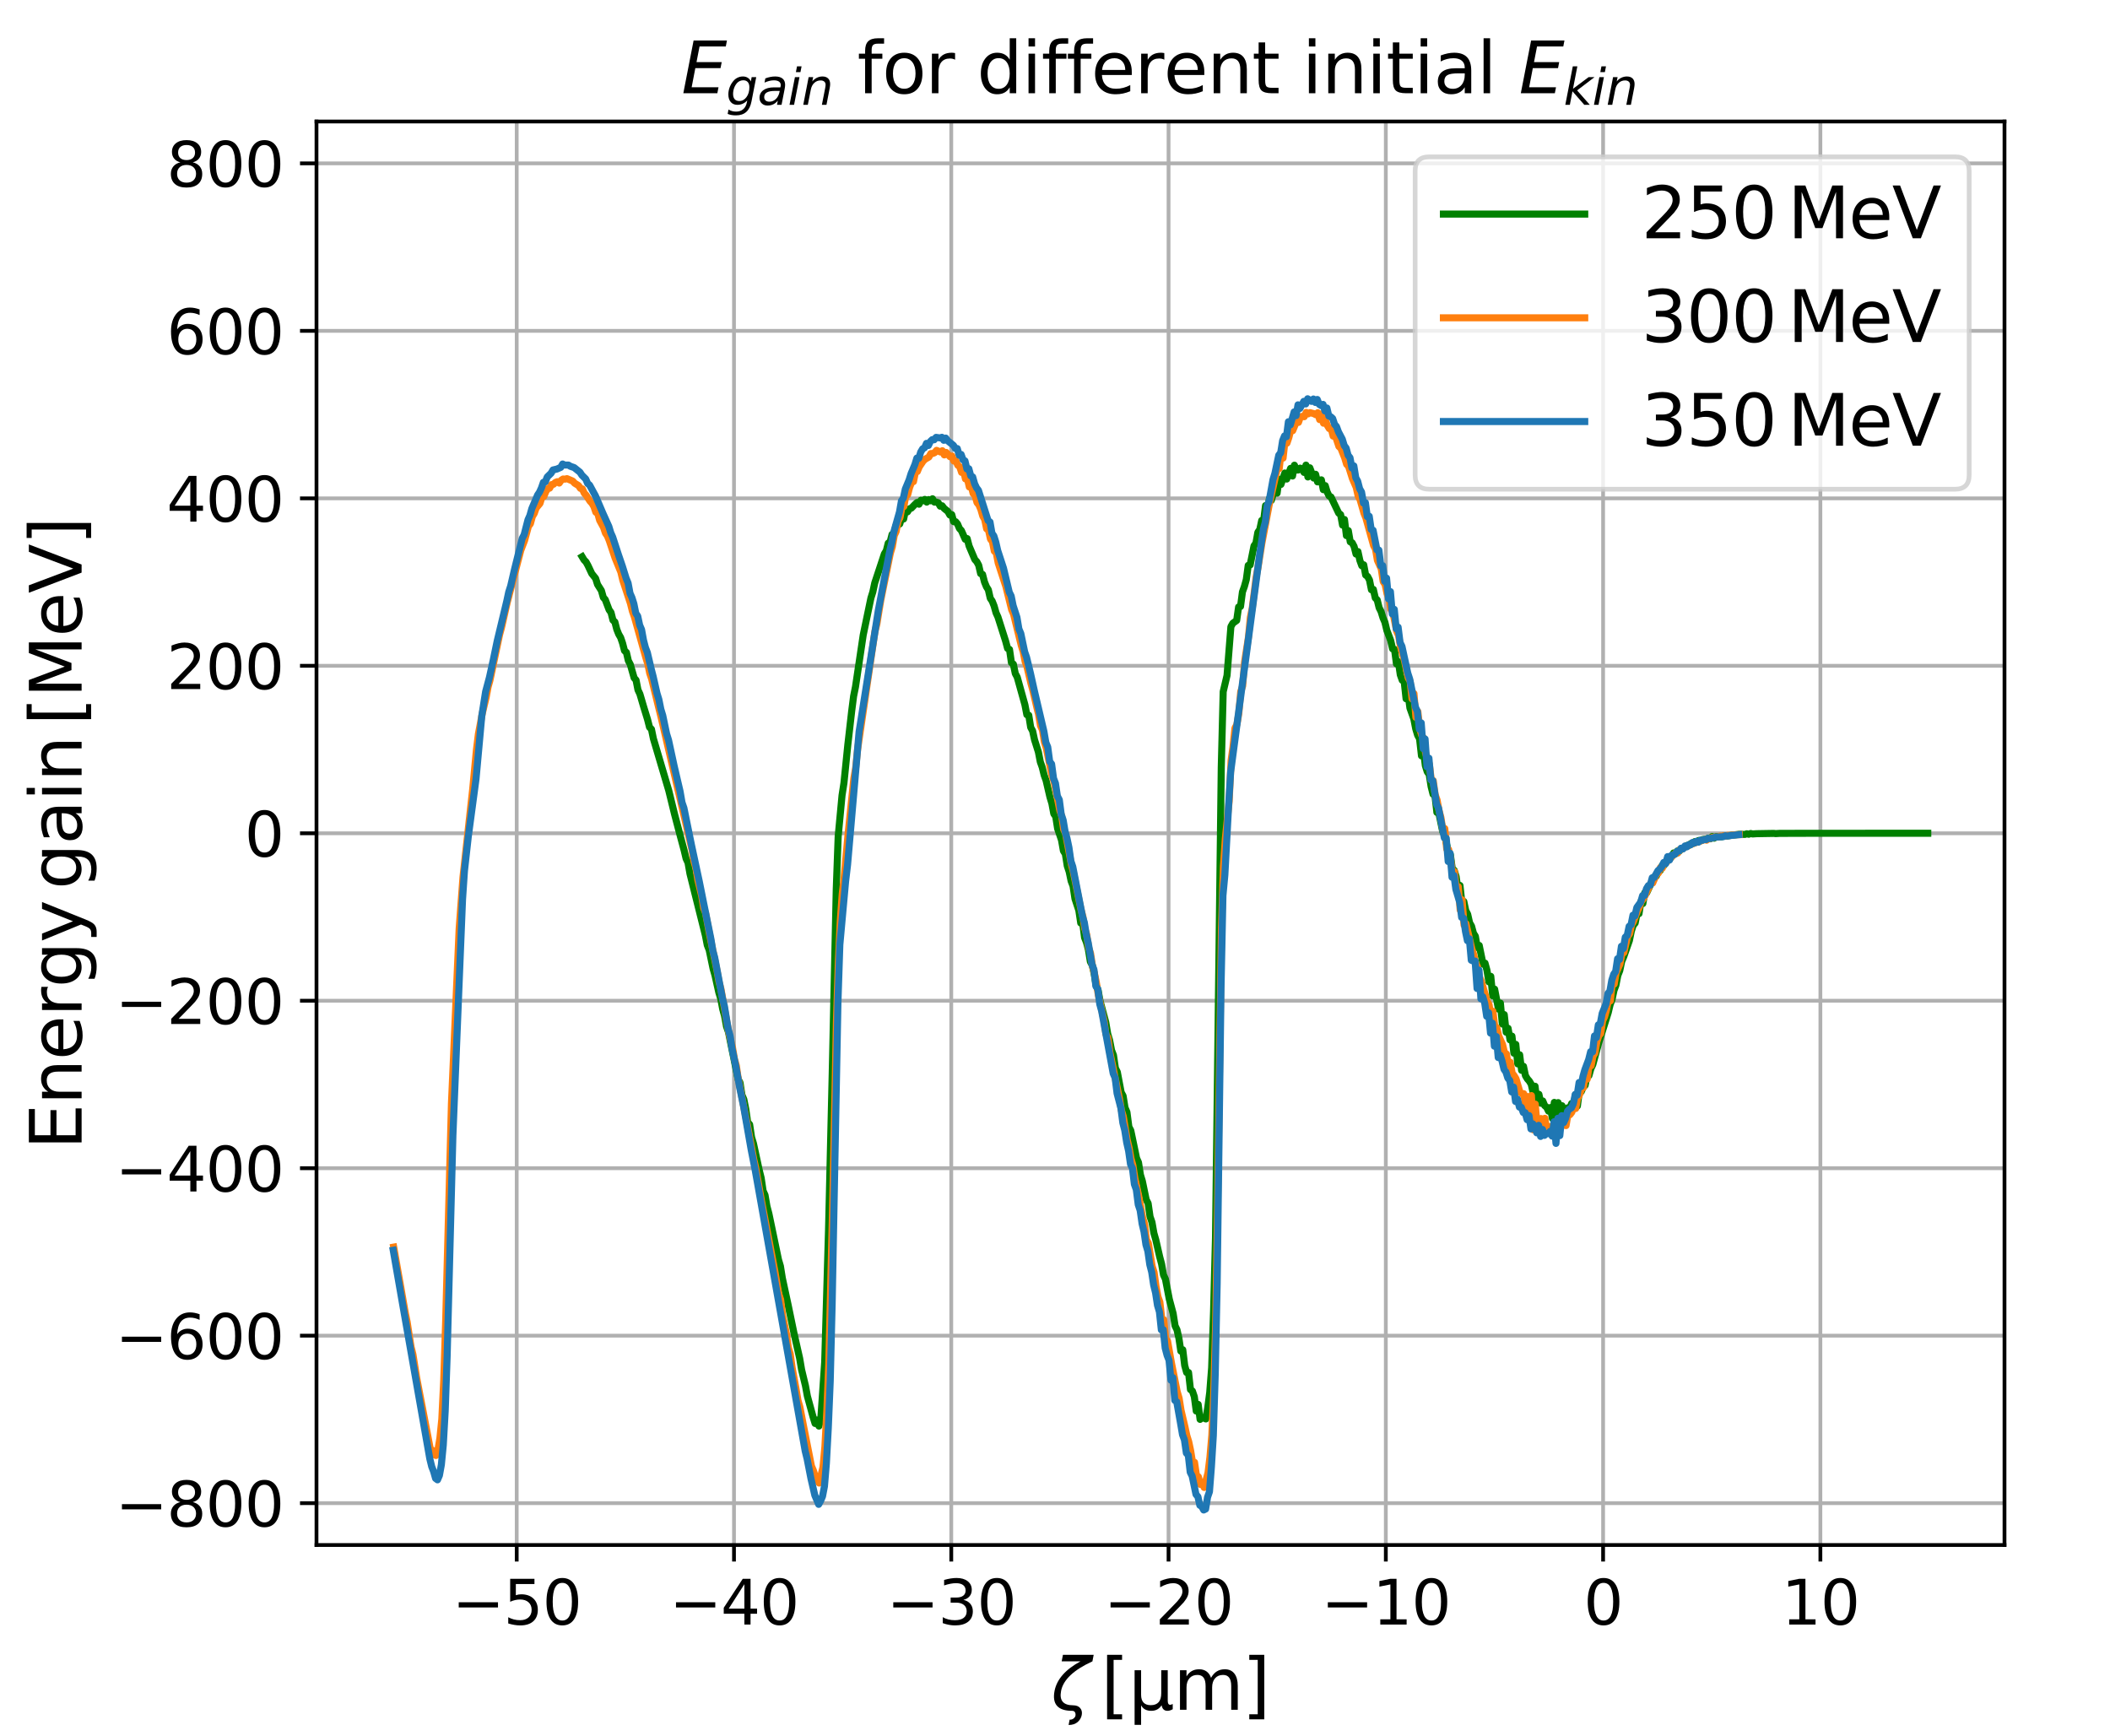 <?xml version="1.0" encoding="utf-8" standalone="no"?>
<!DOCTYPE svg PUBLIC "-//W3C//DTD SVG 1.1//EN"
  "http://www.w3.org/Graphics/SVG/1.1/DTD/svg11.dtd">
<svg xmlns:xlink="http://www.w3.org/1999/xlink" width="447.874pt" height="368.504pt" viewBox="0 0 447.874 368.504" xmlns="http://www.w3.org/2000/svg" version="1.1">
 <defs>
  <style type="text/css">*{stroke-linejoin: round; stroke-linecap: butt}</style>
 </defs>
 <g id="figure_1">
  <g id="patch_1">
   <path d="M 0 368.504 
L 447.874 368.504 
L 447.874 0 
L 0 0 
z
" style="fill: #ffffff"/>
  </g>
  <g id="axes_1">
   <g id="patch_2">
    <path d="M 67.181 327.969 
L 425.48 327.969 
L 425.48 25.795 
L 67.181 25.795 
z
" style="fill: #ffffff"/>
   </g>
   <g id="matplotlib.axis_1">
    <g id="xtick_1">
     <g id="line2d_1">
      <path d="M 109.679 327.969 
L 109.679 25.795 
" clip-path="url(#pbf9c065f23)" style="fill: none; stroke: #b0b0b0; stroke-width: 0.8; stroke-linecap: square"/>
     </g>
     <g id="line2d_2">
      <defs>
       <path id="m7ba945442e" d="M 0 0 
L 0 3.5 
" style="stroke: #000000; stroke-width: 0.8"/>
      </defs>
      <g>
       <use xlink:href="#m7ba945442e" x="109.679" y="327.969" style="stroke: #000000; stroke-width: 0.8"/>
      </g>
     </g>
     <g id="text_1">
      <!-- −50 -->
      <g transform="translate(95.961 344.846)scale(0.13 -0.13)">
       <defs>
        <path id="DejaVuSans-2212" d="M 678 2272 
L 4684 2272 
L 4684 1741 
L 678 1741 
L 678 2272 
z
" transform="scale(0.016)"/>
        <path id="DejaVuSans-35" d="M 691 4666 
L 3169 4666 
L 3169 4134 
L 1269 4134 
L 1269 2991 
Q 1406 3038 1543 3061 
Q 1681 3084 1819 3084 
Q 2600 3084 3056 2656 
Q 3513 2228 3513 1497 
Q 3513 744 3044 326 
Q 2575 -91 1722 -91 
Q 1428 -91 1123 -41 
Q 819 9 494 109 
L 494 744 
Q 775 591 1075 516 
Q 1375 441 1709 441 
Q 2250 441 2565 725 
Q 2881 1009 2881 1497 
Q 2881 1984 2565 2268 
Q 2250 2553 1709 2553 
Q 1456 2553 1204 2497 
Q 953 2441 691 2322 
L 691 4666 
z
" transform="scale(0.016)"/>
        <path id="DejaVuSans-30" d="M 2034 4250 
Q 1547 4250 1301 3770 
Q 1056 3291 1056 2328 
Q 1056 1369 1301 889 
Q 1547 409 2034 409 
Q 2525 409 2770 889 
Q 3016 1369 3016 2328 
Q 3016 3291 2770 3770 
Q 2525 4250 2034 4250 
z
M 2034 4750 
Q 2819 4750 3233 4129 
Q 3647 3509 3647 2328 
Q 3647 1150 3233 529 
Q 2819 -91 2034 -91 
Q 1250 -91 836 529 
Q 422 1150 422 2328 
Q 422 3509 836 4129 
Q 1250 4750 2034 4750 
z
" transform="scale(0.016)"/>
       </defs>
       <use xlink:href="#DejaVuSans-2212"/>
       <use xlink:href="#DejaVuSans-35" x="83.789"/>
       <use xlink:href="#DejaVuSans-30" x="147.412"/>
      </g>
     </g>
    </g>
    <g id="xtick_2">
     <g id="line2d_3">
      <path d="M 155.799 327.969 
L 155.799 25.795 
" clip-path="url(#pbf9c065f23)" style="fill: none; stroke: #b0b0b0; stroke-width: 0.8; stroke-linecap: square"/>
     </g>
     <g id="line2d_4">
      <g>
       <use xlink:href="#m7ba945442e" x="155.799" y="327.969" style="stroke: #000000; stroke-width: 0.8"/>
      </g>
     </g>
     <g id="text_2">
      <!-- −40 -->
      <g transform="translate(142.081 344.846)scale(0.13 -0.13)">
       <defs>
        <path id="DejaVuSans-34" d="M 2419 4116 
L 825 1625 
L 2419 1625 
L 2419 4116 
z
M 2253 4666 
L 3047 4666 
L 3047 1625 
L 3713 1625 
L 3713 1100 
L 3047 1100 
L 3047 0 
L 2419 0 
L 2419 1100 
L 313 1100 
L 313 1709 
L 2253 4666 
z
" transform="scale(0.016)"/>
       </defs>
       <use xlink:href="#DejaVuSans-2212"/>
       <use xlink:href="#DejaVuSans-34" x="83.789"/>
       <use xlink:href="#DejaVuSans-30" x="147.412"/>
      </g>
     </g>
    </g>
    <g id="xtick_3">
     <g id="line2d_5">
      <path d="M 201.919 327.969 
L 201.919 25.795 
" clip-path="url(#pbf9c065f23)" style="fill: none; stroke: #b0b0b0; stroke-width: 0.8; stroke-linecap: square"/>
     </g>
     <g id="line2d_6">
      <g>
       <use xlink:href="#m7ba945442e" x="201.919" y="327.969" style="stroke: #000000; stroke-width: 0.8"/>
      </g>
     </g>
     <g id="text_3">
      <!-- −30 -->
      <g transform="translate(188.201 344.846)scale(0.13 -0.13)">
       <defs>
        <path id="DejaVuSans-33" d="M 2597 2516 
Q 3050 2419 3304 2112 
Q 3559 1806 3559 1356 
Q 3559 666 3084 287 
Q 2609 -91 1734 -91 
Q 1441 -91 1130 -33 
Q 819 25 488 141 
L 488 750 
Q 750 597 1062 519 
Q 1375 441 1716 441 
Q 2309 441 2620 675 
Q 2931 909 2931 1356 
Q 2931 1769 2642 2001 
Q 2353 2234 1838 2234 
L 1294 2234 
L 1294 2753 
L 1863 2753 
Q 2328 2753 2575 2939 
Q 2822 3125 2822 3475 
Q 2822 3834 2567 4026 
Q 2313 4219 1838 4219 
Q 1578 4219 1281 4162 
Q 984 4106 628 3988 
L 628 4550 
Q 988 4650 1302 4700 
Q 1616 4750 1894 4750 
Q 2613 4750 3031 4423 
Q 3450 4097 3450 3541 
Q 3450 3153 3228 2886 
Q 3006 2619 2597 2516 
z
" transform="scale(0.016)"/>
       </defs>
       <use xlink:href="#DejaVuSans-2212"/>
       <use xlink:href="#DejaVuSans-33" x="83.789"/>
       <use xlink:href="#DejaVuSans-30" x="147.412"/>
      </g>
     </g>
    </g>
    <g id="xtick_4">
     <g id="line2d_7">
      <path d="M 248.039 327.969 
L 248.039 25.795 
" clip-path="url(#pbf9c065f23)" style="fill: none; stroke: #b0b0b0; stroke-width: 0.8; stroke-linecap: square"/>
     </g>
     <g id="line2d_8">
      <g>
       <use xlink:href="#m7ba945442e" x="248.039" y="327.969" style="stroke: #000000; stroke-width: 0.8"/>
      </g>
     </g>
     <g id="text_4">
      <!-- −20 -->
      <g transform="translate(234.321 344.846)scale(0.13 -0.13)">
       <defs>
        <path id="DejaVuSans-32" d="M 1228 531 
L 3431 531 
L 3431 0 
L 469 0 
L 469 531 
Q 828 903 1448 1529 
Q 2069 2156 2228 2338 
Q 2531 2678 2651 2914 
Q 2772 3150 2772 3378 
Q 2772 3750 2511 3984 
Q 2250 4219 1831 4219 
Q 1534 4219 1204 4116 
Q 875 4013 500 3803 
L 500 4441 
Q 881 4594 1212 4672 
Q 1544 4750 1819 4750 
Q 2544 4750 2975 4387 
Q 3406 4025 3406 3419 
Q 3406 3131 3298 2873 
Q 3191 2616 2906 2266 
Q 2828 2175 2409 1742 
Q 1991 1309 1228 531 
z
" transform="scale(0.016)"/>
       </defs>
       <use xlink:href="#DejaVuSans-2212"/>
       <use xlink:href="#DejaVuSans-32" x="83.789"/>
       <use xlink:href="#DejaVuSans-30" x="147.412"/>
      </g>
     </g>
    </g>
    <g id="xtick_5">
     <g id="line2d_9">
      <path d="M 294.159 327.969 
L 294.159 25.795 
" clip-path="url(#pbf9c065f23)" style="fill: none; stroke: #b0b0b0; stroke-width: 0.8; stroke-linecap: square"/>
     </g>
     <g id="line2d_10">
      <g>
       <use xlink:href="#m7ba945442e" x="294.159" y="327.969" style="stroke: #000000; stroke-width: 0.8"/>
      </g>
     </g>
     <g id="text_5">
      <!-- −10 -->
      <g transform="translate(280.441 344.846)scale(0.13 -0.13)">
       <defs>
        <path id="DejaVuSans-31" d="M 794 531 
L 1825 531 
L 1825 4091 
L 703 3866 
L 703 4441 
L 1819 4666 
L 2450 4666 
L 2450 531 
L 3481 531 
L 3481 0 
L 794 0 
L 794 531 
z
" transform="scale(0.016)"/>
       </defs>
       <use xlink:href="#DejaVuSans-2212"/>
       <use xlink:href="#DejaVuSans-31" x="83.789"/>
       <use xlink:href="#DejaVuSans-30" x="147.412"/>
      </g>
     </g>
    </g>
    <g id="xtick_6">
     <g id="line2d_11">
      <path d="M 340.279 327.969 
L 340.279 25.795 
" clip-path="url(#pbf9c065f23)" style="fill: none; stroke: #b0b0b0; stroke-width: 0.8; stroke-linecap: square"/>
     </g>
     <g id="line2d_12">
      <g>
       <use xlink:href="#m7ba945442e" x="340.279" y="327.969" style="stroke: #000000; stroke-width: 0.8"/>
      </g>
     </g>
     <g id="text_6">
      <!-- 0 -->
      <g transform="translate(336.143 344.846)scale(0.13 -0.13)">
       <use xlink:href="#DejaVuSans-30"/>
      </g>
     </g>
    </g>
    <g id="xtick_7">
     <g id="line2d_13">
      <path d="M 386.399 327.969 
L 386.399 25.795 
" clip-path="url(#pbf9c065f23)" style="fill: none; stroke: #b0b0b0; stroke-width: 0.8; stroke-linecap: square"/>
     </g>
     <g id="line2d_14">
      <g>
       <use xlink:href="#m7ba945442e" x="386.399" y="327.969" style="stroke: #000000; stroke-width: 0.8"/>
      </g>
     </g>
     <g id="text_7">
      <!-- 10 -->
      <g transform="translate(378.128 344.846)scale(0.13 -0.13)">
       <use xlink:href="#DejaVuSans-31"/>
       <use xlink:href="#DejaVuSans-30" x="63.623"/>
      </g>
     </g>
    </g>
    <g id="text_8">
     <!-- $\zeta \, \mathrm{[\mu m]}$ -->
     <g transform="translate(223.081 362.95)scale(0.15 -0.15)">
      <defs>
       <path id="DejaVuSans-Oblique-3b6" d="M 1966 397 
Q 2378 394 2578 159 
Q 2794 -88 2722 -463 
Q 2650 -822 2372 -1072 
Q 2069 -1344 1559 -1344 
Q 1606 -1109 1650 -872 
Q 1863 -888 2022 -750 
Q 2144 -641 2166 -525 
Q 2197 -359 2125 -222 
Q 2050 -91 1872 -91 
Q -22 -91 316 1669 
Q 616 3206 2609 4284 
L 947 4284 
L 1059 4863 
L 3778 4863 
L 3666 4284 
Q 1181 3147 894 1669 
Q 647 397 1966 397 
z
" transform="scale(0.016)"/>
       <path id="DejaVuSans-5b" d="M 550 4863 
L 1875 4863 
L 1875 4416 
L 1125 4416 
L 1125 -397 
L 1875 -397 
L 1875 -844 
L 550 -844 
L 550 4863 
z
" transform="scale(0.016)"/>
       <path id="DejaVuSans-3bc" d="M 544 -1331 
L 544 3500 
L 1119 3500 
L 1119 1325 
Q 1119 872 1334 640 
Q 1550 409 1972 409 
Q 2434 409 2667 671 
Q 2900 934 2900 1459 
L 2900 3500 
L 3475 3500 
L 3475 806 
Q 3475 619 3529 530 
Q 3584 441 3700 441 
Q 3728 441 3778 458 
Q 3828 475 3916 513 
L 3916 50 
Q 3788 -22 3673 -56 
Q 3559 -91 3450 -91 
Q 3234 -91 3106 31 
Q 2978 153 2931 403 
Q 2775 156 2548 32 
Q 2322 -91 2016 -91 
Q 1697 -91 1473 31 
Q 1250 153 1119 397 
L 1119 -1331 
L 544 -1331 
z
" transform="scale(0.016)"/>
       <path id="DejaVuSans-6d" d="M 3328 2828 
Q 3544 3216 3844 3400 
Q 4144 3584 4550 3584 
Q 5097 3584 5394 3201 
Q 5691 2819 5691 2113 
L 5691 0 
L 5113 0 
L 5113 2094 
Q 5113 2597 4934 2840 
Q 4756 3084 4391 3084 
Q 3944 3084 3684 2787 
Q 3425 2491 3425 1978 
L 3425 0 
L 2847 0 
L 2847 2094 
Q 2847 2600 2669 2842 
Q 2491 3084 2119 3084 
Q 1678 3084 1418 2786 
Q 1159 2488 1159 1978 
L 1159 0 
L 581 0 
L 581 3500 
L 1159 3500 
L 1159 2956 
Q 1356 3278 1631 3431 
Q 1906 3584 2284 3584 
Q 2666 3584 2933 3390 
Q 3200 3197 3328 2828 
z
" transform="scale(0.016)"/>
       <path id="DejaVuSans-5d" d="M 1947 4863 
L 1947 -844 
L 622 -844 
L 622 -397 
L 1369 -397 
L 1369 4416 
L 622 4416 
L 622 4863 
L 1947 4863 
z
" transform="scale(0.016)"/>
      </defs>
      <use xlink:href="#DejaVuSans-Oblique-3b6" transform="translate(0 0.016)"/>
      <use xlink:href="#DejaVuSans-5b" transform="translate(70.63 0.016)"/>
      <use xlink:href="#DejaVuSans-3bc" transform="translate(109.644 0.016)"/>
      <use xlink:href="#DejaVuSans-6d" transform="translate(173.267 0.016)"/>
      <use xlink:href="#DejaVuSans-5d" transform="translate(270.679 0.016)"/>
     </g>
    </g>
   </g>
   <g id="matplotlib.axis_2">
    <g id="ytick_1">
     <g id="line2d_15">
      <path d="M 67.181 319.081 
L 425.48 319.081 
" clip-path="url(#pbf9c065f23)" style="fill: none; stroke: #b0b0b0; stroke-width: 0.8; stroke-linecap: square"/>
     </g>
     <g id="line2d_16">
      <defs>
       <path id="m0704a02b67" d="M 0 0 
L -3.5 0 
" style="stroke: #000000; stroke-width: 0.8"/>
      </defs>
      <g>
       <use xlink:href="#m0704a02b67" x="67.181" y="319.081" style="stroke: #000000; stroke-width: 0.8"/>
      </g>
     </g>
     <g id="text_9">
      <!-- −800 -->
      <g transform="translate(24.474 324.02)scale(0.13 -0.13)">
       <defs>
        <path id="DejaVuSans-38" d="M 2034 2216 
Q 1584 2216 1326 1975 
Q 1069 1734 1069 1313 
Q 1069 891 1326 650 
Q 1584 409 2034 409 
Q 2484 409 2743 651 
Q 3003 894 3003 1313 
Q 3003 1734 2745 1975 
Q 2488 2216 2034 2216 
z
M 1403 2484 
Q 997 2584 770 2862 
Q 544 3141 544 3541 
Q 544 4100 942 4425 
Q 1341 4750 2034 4750 
Q 2731 4750 3128 4425 
Q 3525 4100 3525 3541 
Q 3525 3141 3298 2862 
Q 3072 2584 2669 2484 
Q 3125 2378 3379 2068 
Q 3634 1759 3634 1313 
Q 3634 634 3220 271 
Q 2806 -91 2034 -91 
Q 1263 -91 848 271 
Q 434 634 434 1313 
Q 434 1759 690 2068 
Q 947 2378 1403 2484 
z
M 1172 3481 
Q 1172 3119 1398 2916 
Q 1625 2713 2034 2713 
Q 2441 2713 2670 2916 
Q 2900 3119 2900 3481 
Q 2900 3844 2670 4047 
Q 2441 4250 2034 4250 
Q 1625 4250 1398 4047 
Q 1172 3844 1172 3481 
z
" transform="scale(0.016)"/>
       </defs>
       <use xlink:href="#DejaVuSans-2212"/>
       <use xlink:href="#DejaVuSans-38" x="83.789"/>
       <use xlink:href="#DejaVuSans-30" x="147.412"/>
       <use xlink:href="#DejaVuSans-30" x="211.035"/>
      </g>
     </g>
    </g>
    <g id="ytick_2">
     <g id="line2d_17">
      <path d="M 67.181 283.531 
L 425.48 283.531 
" clip-path="url(#pbf9c065f23)" style="fill: none; stroke: #b0b0b0; stroke-width: 0.8; stroke-linecap: square"/>
     </g>
     <g id="line2d_18">
      <g>
       <use xlink:href="#m0704a02b67" x="67.181" y="283.531" style="stroke: #000000; stroke-width: 0.8"/>
      </g>
     </g>
     <g id="text_10">
      <!-- −600 -->
      <g transform="translate(24.474 288.47)scale(0.13 -0.13)">
       <defs>
        <path id="DejaVuSans-36" d="M 2113 2584 
Q 1688 2584 1439 2293 
Q 1191 2003 1191 1497 
Q 1191 994 1439 701 
Q 1688 409 2113 409 
Q 2538 409 2786 701 
Q 3034 994 3034 1497 
Q 3034 2003 2786 2293 
Q 2538 2584 2113 2584 
z
M 3366 4563 
L 3366 3988 
Q 3128 4100 2886 4159 
Q 2644 4219 2406 4219 
Q 1781 4219 1451 3797 
Q 1122 3375 1075 2522 
Q 1259 2794 1537 2939 
Q 1816 3084 2150 3084 
Q 2853 3084 3261 2657 
Q 3669 2231 3669 1497 
Q 3669 778 3244 343 
Q 2819 -91 2113 -91 
Q 1303 -91 875 529 
Q 447 1150 447 2328 
Q 447 3434 972 4092 
Q 1497 4750 2381 4750 
Q 2619 4750 2861 4703 
Q 3103 4656 3366 4563 
z
" transform="scale(0.016)"/>
       </defs>
       <use xlink:href="#DejaVuSans-2212"/>
       <use xlink:href="#DejaVuSans-36" x="83.789"/>
       <use xlink:href="#DejaVuSans-30" x="147.412"/>
       <use xlink:href="#DejaVuSans-30" x="211.035"/>
      </g>
     </g>
    </g>
    <g id="ytick_3">
     <g id="line2d_19">
      <path d="M 67.181 247.981 
L 425.48 247.981 
" clip-path="url(#pbf9c065f23)" style="fill: none; stroke: #b0b0b0; stroke-width: 0.8; stroke-linecap: square"/>
     </g>
     <g id="line2d_20">
      <g>
       <use xlink:href="#m0704a02b67" x="67.181" y="247.981" style="stroke: #000000; stroke-width: 0.8"/>
      </g>
     </g>
     <g id="text_11">
      <!-- −400 -->
      <g transform="translate(24.474 252.92)scale(0.13 -0.13)">
       <use xlink:href="#DejaVuSans-2212"/>
       <use xlink:href="#DejaVuSans-34" x="83.789"/>
       <use xlink:href="#DejaVuSans-30" x="147.412"/>
       <use xlink:href="#DejaVuSans-30" x="211.035"/>
      </g>
     </g>
    </g>
    <g id="ytick_4">
     <g id="line2d_21">
      <path d="M 67.181 212.432 
L 425.48 212.432 
" clip-path="url(#pbf9c065f23)" style="fill: none; stroke: #b0b0b0; stroke-width: 0.8; stroke-linecap: square"/>
     </g>
     <g id="line2d_22">
      <g>
       <use xlink:href="#m0704a02b67" x="67.181" y="212.432" style="stroke: #000000; stroke-width: 0.8"/>
      </g>
     </g>
     <g id="text_12">
      <!-- −200 -->
      <g transform="translate(24.474 217.371)scale(0.13 -0.13)">
       <use xlink:href="#DejaVuSans-2212"/>
       <use xlink:href="#DejaVuSans-32" x="83.789"/>
       <use xlink:href="#DejaVuSans-30" x="147.412"/>
       <use xlink:href="#DejaVuSans-30" x="211.035"/>
      </g>
     </g>
    </g>
    <g id="ytick_5">
     <g id="line2d_23">
      <path d="M 67.181 176.882 
L 425.48 176.882 
" clip-path="url(#pbf9c065f23)" style="fill: none; stroke: #b0b0b0; stroke-width: 0.8; stroke-linecap: square"/>
     </g>
     <g id="line2d_24">
      <g>
       <use xlink:href="#m0704a02b67" x="67.181" y="176.882" style="stroke: #000000; stroke-width: 0.8"/>
      </g>
     </g>
     <g id="text_13">
      <!-- 0 -->
      <g transform="translate(51.91 181.821)scale(0.13 -0.13)">
       <use xlink:href="#DejaVuSans-30"/>
      </g>
     </g>
    </g>
    <g id="ytick_6">
     <g id="line2d_25">
      <path d="M 67.181 141.332 
L 425.48 141.332 
" clip-path="url(#pbf9c065f23)" style="fill: none; stroke: #b0b0b0; stroke-width: 0.8; stroke-linecap: square"/>
     </g>
     <g id="line2d_26">
      <g>
       <use xlink:href="#m0704a02b67" x="67.181" y="141.332" style="stroke: #000000; stroke-width: 0.8"/>
      </g>
     </g>
     <g id="text_14">
      <!-- 200 -->
      <g transform="translate(35.367 146.271)scale(0.13 -0.13)">
       <use xlink:href="#DejaVuSans-32"/>
       <use xlink:href="#DejaVuSans-30" x="63.623"/>
       <use xlink:href="#DejaVuSans-30" x="127.246"/>
      </g>
     </g>
    </g>
    <g id="ytick_7">
     <g id="line2d_27">
      <path d="M 67.181 105.782 
L 425.48 105.782 
" clip-path="url(#pbf9c065f23)" style="fill: none; stroke: #b0b0b0; stroke-width: 0.8; stroke-linecap: square"/>
     </g>
     <g id="line2d_28">
      <g>
       <use xlink:href="#m0704a02b67" x="67.181" y="105.782" style="stroke: #000000; stroke-width: 0.8"/>
      </g>
     </g>
     <g id="text_15">
      <!-- 400 -->
      <g transform="translate(35.367 110.721)scale(0.13 -0.13)">
       <use xlink:href="#DejaVuSans-34"/>
       <use xlink:href="#DejaVuSans-30" x="63.623"/>
       <use xlink:href="#DejaVuSans-30" x="127.246"/>
      </g>
     </g>
    </g>
    <g id="ytick_8">
     <g id="line2d_29">
      <path d="M 67.181 70.233 
L 425.48 70.233 
" clip-path="url(#pbf9c065f23)" style="fill: none; stroke: #b0b0b0; stroke-width: 0.8; stroke-linecap: square"/>
     </g>
     <g id="line2d_30">
      <g>
       <use xlink:href="#m0704a02b67" x="67.181" y="70.233" style="stroke: #000000; stroke-width: 0.8"/>
      </g>
     </g>
     <g id="text_16">
      <!-- 600 -->
      <g transform="translate(35.367 75.171)scale(0.13 -0.13)">
       <use xlink:href="#DejaVuSans-36"/>
       <use xlink:href="#DejaVuSans-30" x="63.623"/>
       <use xlink:href="#DejaVuSans-30" x="127.246"/>
      </g>
     </g>
    </g>
    <g id="ytick_9">
     <g id="line2d_31">
      <path d="M 67.181 34.683 
L 425.48 34.683 
" clip-path="url(#pbf9c065f23)" style="fill: none; stroke: #b0b0b0; stroke-width: 0.8; stroke-linecap: square"/>
     </g>
     <g id="line2d_32">
      <g>
       <use xlink:href="#m0704a02b67" x="67.181" y="34.683" style="stroke: #000000; stroke-width: 0.8"/>
      </g>
     </g>
     <g id="text_17">
      <!-- 800 -->
      <g transform="translate(35.367 39.622)scale(0.13 -0.13)">
       <use xlink:href="#DejaVuSans-38"/>
       <use xlink:href="#DejaVuSans-30" x="63.623"/>
       <use xlink:href="#DejaVuSans-30" x="127.246"/>
      </g>
     </g>
    </g>
    <g id="text_18">
     <!-- $\mathrm{Energy \, gain \, [MeV]}$ -->
     <g transform="translate(17.324 244.007)rotate(-90)scale(0.15 -0.15)">
      <defs>
       <path id="DejaVuSans-45" d="M 628 4666 
L 3578 4666 
L 3578 4134 
L 1259 4134 
L 1259 2753 
L 3481 2753 
L 3481 2222 
L 1259 2222 
L 1259 531 
L 3634 531 
L 3634 0 
L 628 0 
L 628 4666 
z
" transform="scale(0.016)"/>
       <path id="DejaVuSans-6e" d="M 3513 2113 
L 3513 0 
L 2938 0 
L 2938 2094 
Q 2938 2591 2744 2837 
Q 2550 3084 2163 3084 
Q 1697 3084 1428 2787 
Q 1159 2491 1159 1978 
L 1159 0 
L 581 0 
L 581 3500 
L 1159 3500 
L 1159 2956 
Q 1366 3272 1645 3428 
Q 1925 3584 2291 3584 
Q 2894 3584 3203 3211 
Q 3513 2838 3513 2113 
z
" transform="scale(0.016)"/>
       <path id="DejaVuSans-65" d="M 3597 1894 
L 3597 1613 
L 953 1613 
Q 991 1019 1311 708 
Q 1631 397 2203 397 
Q 2534 397 2845 478 
Q 3156 559 3463 722 
L 3463 178 
Q 3153 47 2828 -22 
Q 2503 -91 2169 -91 
Q 1331 -91 842 396 
Q 353 884 353 1716 
Q 353 2575 817 3079 
Q 1281 3584 2069 3584 
Q 2775 3584 3186 3129 
Q 3597 2675 3597 1894 
z
M 3022 2063 
Q 3016 2534 2758 2815 
Q 2500 3097 2075 3097 
Q 1594 3097 1305 2825 
Q 1016 2553 972 2059 
L 3022 2063 
z
" transform="scale(0.016)"/>
       <path id="DejaVuSans-72" d="M 2631 2963 
Q 2534 3019 2420 3045 
Q 2306 3072 2169 3072 
Q 1681 3072 1420 2755 
Q 1159 2438 1159 1844 
L 1159 0 
L 581 0 
L 581 3500 
L 1159 3500 
L 1159 2956 
Q 1341 3275 1631 3429 
Q 1922 3584 2338 3584 
Q 2397 3584 2469 3576 
Q 2541 3569 2628 3553 
L 2631 2963 
z
" transform="scale(0.016)"/>
       <path id="DejaVuSans-67" d="M 2906 1791 
Q 2906 2416 2648 2759 
Q 2391 3103 1925 3103 
Q 1463 3103 1205 2759 
Q 947 2416 947 1791 
Q 947 1169 1205 825 
Q 1463 481 1925 481 
Q 2391 481 2648 825 
Q 2906 1169 2906 1791 
z
M 3481 434 
Q 3481 -459 3084 -895 
Q 2688 -1331 1869 -1331 
Q 1566 -1331 1297 -1286 
Q 1028 -1241 775 -1147 
L 775 -588 
Q 1028 -725 1275 -790 
Q 1522 -856 1778 -856 
Q 2344 -856 2625 -561 
Q 2906 -266 2906 331 
L 2906 616 
Q 2728 306 2450 153 
Q 2172 0 1784 0 
Q 1141 0 747 490 
Q 353 981 353 1791 
Q 353 2603 747 3093 
Q 1141 3584 1784 3584 
Q 2172 3584 2450 3431 
Q 2728 3278 2906 2969 
L 2906 3500 
L 3481 3500 
L 3481 434 
z
" transform="scale(0.016)"/>
       <path id="DejaVuSans-79" d="M 2059 -325 
Q 1816 -950 1584 -1140 
Q 1353 -1331 966 -1331 
L 506 -1331 
L 506 -850 
L 844 -850 
Q 1081 -850 1212 -737 
Q 1344 -625 1503 -206 
L 1606 56 
L 191 3500 
L 800 3500 
L 1894 763 
L 2988 3500 
L 3597 3500 
L 2059 -325 
z
" transform="scale(0.016)"/>
       <path id="DejaVuSans-61" d="M 2194 1759 
Q 1497 1759 1228 1600 
Q 959 1441 959 1056 
Q 959 750 1161 570 
Q 1363 391 1709 391 
Q 2188 391 2477 730 
Q 2766 1069 2766 1631 
L 2766 1759 
L 2194 1759 
z
M 3341 1997 
L 3341 0 
L 2766 0 
L 2766 531 
Q 2569 213 2275 61 
Q 1981 -91 1556 -91 
Q 1019 -91 701 211 
Q 384 513 384 1019 
Q 384 1609 779 1909 
Q 1175 2209 1959 2209 
L 2766 2209 
L 2766 2266 
Q 2766 2663 2505 2880 
Q 2244 3097 1772 3097 
Q 1472 3097 1187 3025 
Q 903 2953 641 2809 
L 641 3341 
Q 956 3463 1253 3523 
Q 1550 3584 1831 3584 
Q 2591 3584 2966 3190 
Q 3341 2797 3341 1997 
z
" transform="scale(0.016)"/>
       <path id="DejaVuSans-69" d="M 603 3500 
L 1178 3500 
L 1178 0 
L 603 0 
L 603 3500 
z
M 603 4863 
L 1178 4863 
L 1178 4134 
L 603 4134 
L 603 4863 
z
" transform="scale(0.016)"/>
       <path id="DejaVuSans-4d" d="M 628 4666 
L 1569 4666 
L 2759 1491 
L 3956 4666 
L 4897 4666 
L 4897 0 
L 4281 0 
L 4281 4097 
L 3078 897 
L 2444 897 
L 1241 4097 
L 1241 0 
L 628 0 
L 628 4666 
z
" transform="scale(0.016)"/>
       <path id="DejaVuSans-56" d="M 1831 0 
L 50 4666 
L 709 4666 
L 2188 738 
L 3669 4666 
L 4325 4666 
L 2547 0 
L 1831 0 
z
" transform="scale(0.016)"/>
      </defs>
      <use xlink:href="#DejaVuSans-45" transform="translate(0 0.016)"/>
      <use xlink:href="#DejaVuSans-6e" transform="translate(63.184 0.016)"/>
      <use xlink:href="#DejaVuSans-65" transform="translate(126.562 0.016)"/>
      <use xlink:href="#DejaVuSans-72" transform="translate(188.086 0.016)"/>
      <use xlink:href="#DejaVuSans-67" transform="translate(229.199 0.016)"/>
      <use xlink:href="#DejaVuSans-79" transform="translate(292.676 0.016)"/>
      <use xlink:href="#DejaVuSans-67" transform="translate(368.091 0.016)"/>
      <use xlink:href="#DejaVuSans-61" transform="translate(431.568 0.016)"/>
      <use xlink:href="#DejaVuSans-69" transform="translate(492.847 0.016)"/>
      <use xlink:href="#DejaVuSans-6e" transform="translate(520.63 0.016)"/>
      <use xlink:href="#DejaVuSans-5b" transform="translate(600.245 0.016)"/>
      <use xlink:href="#DejaVuSans-4d" transform="translate(639.258 0.016)"/>
      <use xlink:href="#DejaVuSans-65" transform="translate(725.538 0.016)"/>
      <use xlink:href="#DejaVuSans-56" transform="translate(787.061 0.016)"/>
      <use xlink:href="#DejaVuSans-5d" transform="translate(855.469 0.016)"/>
     </g>
    </g>
   </g>
   <g id="line2d_33">
    <path d="M 123.567 118.184 
L 123.975 118.864 
L 124.384 119.28 
L 124.793 120.018 
L 125.61 121.758 
L 126.427 122.78 
L 126.836 124.074 
L 127.653 125.367 
L 128.062 126.818 
L 128.47 127.279 
L 129.287 129.442 
L 129.696 130.019 
L 130.105 131.641 
L 130.513 132.032 
L 130.922 133.611 
L 131.331 134.631 
L 131.739 135.339 
L 132.148 136.538 
L 132.556 138.12 
L 132.965 138.495 
L 133.374 140.253 
L 133.782 141.028 
L 134.6 143.898 
L 135.008 144.366 
L 135.417 146.446 
L 135.825 147.321 
L 136.643 150.099 
L 137.46 152.763 
L 137.869 154.374 
L 138.277 154.788 
L 138.686 156.778 
L 141.955 167.828 
L 143.181 172.833 
L 144.407 177.498 
L 145.224 180.535 
L 145.632 182.26 
L 146.041 183.14 
L 146.45 185.454 
L 149.719 198.541 
L 150.127 200.627 
L 150.536 201.681 
L 151.353 205.594 
L 151.762 207.039 
L 152.579 210.685 
L 152.988 212.035 
L 153.396 214.19 
L 153.805 215.67 
L 154.213 217.908 
L 154.622 219.08 
L 156.665 229.064 
L 157.074 229.799 
L 157.482 232.413 
L 157.891 233.39 
L 158.3 235.435 
L 158.708 238.224 
L 159.117 238.693 
L 159.526 241.39 
L 159.934 242.747 
L 161.16 248.412 
L 161.569 250.06 
L 161.977 252.797 
L 162.386 253.693 
L 162.795 256.055 
L 163.203 257.614 
L 165.246 267.399 
L 165.655 268.786 
L 166.064 271.331 
L 167.289 277.001 
L 168.515 282.926 
L 169.741 288.353 
L 170.15 290.767 
L 170.967 294.156 
L 171.376 296.37 
L 172.601 300.841 
L 173.01 302.172 
L 173.419 301.434 
L 173.827 302.719 
L 174.236 301.017 
L 175.053 289.123 
L 175.87 260.948 
L 176.688 226.148 
L 177.505 188.787 
L 177.914 177.55 
L 178.731 168.846 
L 179.139 166.201 
L 179.957 158.132 
L 180.774 151.003 
L 181.183 147.802 
L 181.591 145.776 
L 183.226 134.804 
L 184.86 126.957 
L 185.269 125.646 
L 185.677 123.749 
L 186.903 120.049 
L 187.721 117.567 
L 188.129 116.904 
L 188.538 115.295 
L 188.946 115.012 
L 189.355 113.434 
L 189.764 113.302 
L 190.172 111.613 
L 190.581 111.485 
L 190.989 111.213 
L 191.398 109.843 
L 191.807 110.172 
L 192.215 108.239 
L 192.624 108.657 
L 193.033 108.011 
L 193.441 107.869 
L 194.258 107.025 
L 194.667 106.665 
L 195.076 107.03 
L 195.484 106.186 
L 195.893 106.31 
L 196.302 106.009 
L 196.71 106.585 
L 197.119 106.048 
L 197.527 106.31 
L 197.936 105.877 
L 198.345 106.588 
L 198.753 106.584 
L 199.162 106.731 
L 199.571 107.452 
L 199.979 107.363 
L 200.388 107.911 
L 201.205 108.574 
L 201.614 109.318 
L 202.022 109.241 
L 202.431 110.735 
L 202.84 110.742 
L 203.248 111.225 
L 203.657 112.189 
L 204.065 112.623 
L 204.883 114.48 
L 205.291 114.326 
L 205.7 115.894 
L 206.926 118.783 
L 207.334 119.227 
L 207.743 119.991 
L 208.152 121.768 
L 208.56 121.934 
L 208.969 123.538 
L 209.378 124.545 
L 209.786 125.196 
L 210.195 126.995 
L 210.603 127.594 
L 211.012 128.63 
L 211.421 130.085 
L 211.829 130.984 
L 213.464 136.118 
L 213.872 137.646 
L 214.281 137.859 
L 214.69 140.687 
L 215.098 140.982 
L 215.507 142.97 
L 215.915 143.739 
L 217.55 149.603 
L 217.959 151.715 
L 218.367 151.831 
L 218.776 154.404 
L 219.184 155.151 
L 219.593 157.042 
L 220.41 159.631 
L 220.819 161.729 
L 221.228 162.883 
L 221.636 164.543 
L 222.045 165.681 
L 222.862 169.202 
L 223.271 170.552 
L 223.679 172.735 
L 224.088 173.329 
L 224.497 175.915 
L 225.314 178.324 
L 225.722 180.619 
L 226.131 181.268 
L 226.54 183.819 
L 226.948 185.058 
L 227.357 187.02 
L 227.766 188.092 
L 228.174 190.77 
L 228.991 193.25 
L 229.4 195.946 
L 229.809 195.926 
L 230.217 199.042 
L 230.626 200.07 
L 231.035 201.646 
L 231.443 204.149 
L 231.852 204.907 
L 232.26 206.75 
L 232.669 209.179 
L 233.078 210.153 
L 233.486 212.421 
L 234.712 217.025 
L 235.121 219.441 
L 235.529 220.829 
L 235.938 222.938 
L 236.347 223.995 
L 236.755 226.73 
L 237.164 227.56 
L 237.981 231.884 
L 238.39 232.623 
L 238.798 235.127 
L 239.207 236.087 
L 239.616 239.196 
L 240.024 239.978 
L 241.25 245.849 
L 241.659 246.758 
L 242.067 249.375 
L 242.476 250.714 
L 243.293 254.654 
L 243.702 255.439 
L 244.11 258.262 
L 244.519 259.438 
L 244.928 261.764 
L 245.336 263.2 
L 246.154 266.773 
L 246.562 268.307 
L 246.971 270.64 
L 247.379 271.531 
L 248.197 275.778 
L 249.014 278.82 
L 249.423 281.436 
L 249.831 282.281 
L 250.24 284.087 
L 250.648 286.812 
L 251.057 286.516 
L 251.466 289.86 
L 251.874 291.344 
L 252.283 291.344 
L 252.692 294.972 
L 253.1 295.276 
L 253.509 296.483 
L 253.917 299.53 
L 254.326 298.122 
L 254.735 301.299 
L 255.143 300.954 
L 255.552 301.022 
L 255.96 301.21 
L 256.369 298.745 
L 256.778 295.592 
L 257.186 290.342 
L 257.595 278.353 
L 258.004 262.701 
L 258.821 195.85 
L 259.229 162.835 
L 259.638 146.835 
L 260.455 143.37 
L 261.273 133.02 
L 261.681 132.301 
L 262.498 131.708 
L 262.907 128.843 
L 263.316 128.734 
L 263.724 125.649 
L 264.133 124.512 
L 264.542 123.029 
L 264.95 120.016 
L 265.359 119.923 
L 266.176 115.874 
L 266.585 115.302 
L 266.993 112.99 
L 267.402 112.409 
L 267.811 110.481 
L 268.219 110.524 
L 268.628 107.32 
L 269.036 108.533 
L 269.445 105.835 
L 269.854 106.221 
L 270.671 103.48 
L 271.08 104.692 
L 271.488 101.713 
L 271.897 102.835 
L 272.714 100.408 
L 273.123 101.691 
L 273.94 99.426 
L 274.349 101.052 
L 274.757 98.749 
L 275.166 99.778 
L 275.574 99.766 
L 275.983 99.372 
L 276.392 99.499 
L 276.8 100.284 
L 277.209 98.731 
L 277.617 101.247 
L 278.026 99.301 
L 278.843 101.479 
L 279.252 100.676 
L 279.661 102.294 
L 280.478 101.862 
L 280.886 103.945 
L 281.295 103.085 
L 281.704 104.425 
L 282.112 105.278 
L 282.521 105.494 
L 284.155 108.926 
L 284.564 109.24 
L 284.973 111.473 
L 285.381 110.28 
L 285.79 113.699 
L 286.199 112.643 
L 286.607 115.02 
L 287.016 115.219 
L 287.424 115.996 
L 287.833 117.616 
L 288.242 117.084 
L 288.65 118.965 
L 289.059 120.097 
L 289.468 119.893 
L 289.876 122.065 
L 290.285 122.365 
L 290.693 123.134 
L 291.102 125.198 
L 291.511 125.116 
L 291.919 126.932 
L 292.328 127.35 
L 292.737 129.008 
L 293.145 129.814 
L 293.554 131.145 
L 293.962 132.093 
L 294.371 133.797 
L 295.188 135.959 
L 295.597 137.74 
L 296.006 137.842 
L 296.414 140.926 
L 296.823 140.456 
L 297.231 143.244 
L 297.64 144.399 
L 298.049 144.607 
L 298.457 148.333 
L 298.866 147.248 
L 299.274 150.298 
L 300.092 152.575 
L 300.5 154.688 
L 300.909 156.053 
L 301.318 156.818 
L 301.726 160.444 
L 302.135 159.255 
L 302.543 162.517 
L 302.952 163.833 
L 303.361 164.386 
L 303.769 166.972 
L 304.178 168.594 
L 304.587 168.879 
L 304.995 172.456 
L 305.404 172.542 
L 306.221 176.488 
L 306.63 177.215 
L 307.447 180.987 
L 307.856 181.422 
L 308.264 184.393 
L 308.673 184.746 
L 309.081 186.084 
L 309.49 188.995 
L 309.899 187.962 
L 310.307 191.661 
L 310.716 191.36 
L 311.125 193.282 
L 311.533 194.077 
L 311.942 195.883 
L 312.35 196.591 
L 312.759 198.102 
L 313.168 198.741 
L 313.576 201.145 
L 313.985 200.691 
L 314.802 204.681 
L 315.211 204.451 
L 315.619 205.935 
L 316.028 208.42 
L 316.437 207.252 
L 316.845 211.406 
L 317.254 209.971 
L 318.071 214.208 
L 318.48 212.933 
L 318.888 217.375 
L 319.297 215.374 
L 319.706 219.123 
L 320.114 218.288 
L 320.523 220.738 
L 320.931 219.939 
L 321.34 223.57 
L 321.749 221.697 
L 322.157 225.837 
L 322.566 223.901 
L 322.975 227.209 
L 323.383 226.355 
L 323.792 228.324 
L 324.2 229.013 
L 324.609 229.475 
L 325.018 230.149 
L 325.426 231.926 
L 325.835 230.578 
L 326.244 234.019 
L 326.652 232.291 
L 327.061 234.19 
L 327.469 233.704 
L 327.878 234.694 
L 328.287 235.03 
L 328.695 235.87 
L 329.104 235.102 
L 329.513 237.426 
L 329.921 234.013 
L 330.33 237.998 
L 330.738 234.057 
L 331.147 238.129 
L 331.556 234.717 
L 331.964 237.181 
L 332.373 235.524 
L 332.782 235.159 
L 333.19 235.294 
L 333.599 234.247 
L 334.007 234.957 
L 334.416 232.383 
L 334.825 234.785 
L 335.233 231.663 
L 335.642 231.733 
L 336.051 230.754 
L 336.459 230.391 
L 336.868 228.311 
L 337.276 228.326 
L 337.685 226.852 
L 338.094 225.988 
L 339.32 221.461 
L 341.363 214.96 
L 341.771 213.253 
L 342.18 212.162 
L 342.588 210.24 
L 342.997 209.139 
L 343.406 207.069 
L 343.814 206.038 
L 344.223 204.103 
L 344.632 203.15 
L 345.857 199.661 
L 346.266 197.674 
L 346.675 196.415 
L 347.083 195.946 
L 347.492 193.85 
L 347.901 193.951 
L 348.309 191.362 
L 348.718 191.805 
L 349.126 189.498 
L 349.535 189.515 
L 350.352 187.752 
L 350.761 187.08 
L 351.17 186.124 
L 351.578 185.975 
L 351.987 184.924 
L 352.395 184.815 
L 352.804 183.742 
L 353.213 183.687 
L 354.03 182.353 
L 354.439 182.214 
L 354.847 181.833 
L 355.256 181.06 
L 355.664 181.246 
L 356.073 180.628 
L 356.482 180.647 
L 356.89 180.099 
L 357.299 180.033 
L 358.116 179.461 
L 358.525 179.458 
L 358.933 179.049 
L 359.342 179.07 
L 359.751 178.646 
L 360.159 178.768 
L 360.568 178.415 
L 360.977 178.493 
L 361.385 178.223 
L 362.202 178.121 
L 362.611 177.918 
L 363.02 178.062 
L 363.428 177.587 
L 363.837 177.926 
L 364.245 177.608 
L 365.471 177.614 
L 365.88 177.471 
L 366.697 177.424 
L 369.149 177.103 
L 370.375 177.129 
L 370.783 176.991 
L 371.192 177.093 
L 371.601 176.931 
L 372.009 177.029 
L 372.827 176.973 
L 376.504 176.91 
L 376.913 176.954 
L 377.73 176.906 
L 384.268 176.886 
L 409.194 176.882 
L 409.194 176.882 
" clip-path="url(#pbf9c065f23)" style="fill: none; stroke: #008000; stroke-width: 1.5; stroke-linecap: square"/>
   </g>
   <g id="line2d_34">
    <path d="M 83.566 264.728 
L 86.018 278.649 
L 86.426 280.658 
L 87.243 285.897 
L 87.652 287.523 
L 88.469 292.647 
L 91.33 307.545 
L 91.738 307.833 
L 92.147 308.814 
L 92.556 308.962 
L 92.964 307.742 
L 93.373 305.287 
L 93.781 301.224 
L 94.19 292.892 
L 94.599 280.485 
L 95.825 234.247 
L 97.459 197.175 
L 98.276 186.155 
L 100.319 167.666 
L 101.137 159.096 
L 101.545 155.816 
L 102.362 151.486 
L 103.18 148.078 
L 103.588 145.867 
L 103.997 144.413 
L 106.04 134.727 
L 106.449 133.219 
L 107.675 127.819 
L 110.535 116.837 
L 111.352 114.72 
L 112.169 111.716 
L 112.578 111.188 
L 112.987 109.677 
L 113.395 108.995 
L 113.804 107.84 
L 114.621 106.858 
L 115.03 105.518 
L 115.438 105.389 
L 115.847 104.374 
L 116.256 103.727 
L 116.664 103.623 
L 117.073 102.875 
L 117.482 102.799 
L 117.89 102.406 
L 118.299 102.248 
L 118.707 102.54 
L 119.116 101.946 
L 119.525 101.682 
L 119.933 101.711 
L 120.342 101.604 
L 121.568 102.122 
L 121.976 102.575 
L 122.794 103.067 
L 123.202 103.666 
L 123.611 103.784 
L 124.019 104.692 
L 124.428 105.138 
L 125.245 106.393 
L 125.654 106.832 
L 126.063 107.528 
L 126.471 108.733 
L 126.88 109.01 
L 127.288 110.462 
L 128.106 111.963 
L 128.514 113.172 
L 128.923 113.77 
L 129.332 114.775 
L 130.557 118.444 
L 131.783 121.448 
L 132.192 123.163 
L 133.826 128.12 
L 134.235 129.756 
L 134.644 130.905 
L 137.095 139.643 
L 137.504 140.946 
L 137.913 142.933 
L 138.321 144.13 
L 140.364 152.427 
L 146.902 180.453 
L 147.311 182.935 
L 147.72 184.294 
L 148.128 186.829 
L 148.945 190.188 
L 149.354 192.752 
L 149.763 193.775 
L 150.58 198.17 
L 152.214 206.105 
L 152.623 208.434 
L 153.032 209.93 
L 154.666 219.008 
L 155.483 222.373 
L 155.892 224.81 
L 156.301 226.246 
L 156.709 229.059 
L 158.752 239.4 
L 159.978 246.029 
L 160.387 247.793 
L 161.613 254.803 
L 164.473 269.859 
L 165.29 274.63 
L 165.699 275.877 
L 166.108 279.28 
L 166.925 283.134 
L 167.333 286.066 
L 167.742 287.45 
L 168.151 290.406 
L 168.968 294.846 
L 169.377 297.261 
L 169.785 298.674 
L 170.602 302.94 
L 172.237 311.198 
L 172.646 312.143 
L 173.054 313.449 
L 173.871 314.811 
L 174.689 311.454 
L 175.097 307.064 
L 175.506 299.472 
L 175.915 289.597 
L 176.732 256.283 
L 177.549 216.615 
L 177.958 204.067 
L 178.366 195.401 
L 178.775 189.756 
L 179.184 186.231 
L 180.001 177.201 
L 181.227 165.318 
L 181.635 162.958 
L 182.044 159.033 
L 185.721 134.034 
L 186.13 132.433 
L 186.947 127.431 
L 188.99 117.422 
L 189.399 116.077 
L 189.808 113.696 
L 190.216 112.815 
L 190.625 110.662 
L 191.034 109.882 
L 191.442 107.737 
L 191.851 107.524 
L 192.259 105.289 
L 192.668 105.027 
L 193.077 103.462 
L 193.485 102.418 
L 193.894 102.24 
L 194.303 100.263 
L 194.711 100.103 
L 195.12 99.111 
L 195.937 97.894 
L 196.346 97.487 
L 197.163 97.016 
L 197.572 96.284 
L 197.98 96.267 
L 198.389 96.094 
L 198.797 95.604 
L 199.615 95.944 
L 200.023 95.682 
L 200.432 96.568 
L 200.841 96.041 
L 201.658 96.951 
L 202.066 96.803 
L 202.475 97.873 
L 202.884 97.786 
L 203.292 98.746 
L 203.701 99.057 
L 204.11 100.278 
L 204.518 99.879 
L 204.927 101.664 
L 205.335 101.591 
L 205.744 103.371 
L 206.153 103.19 
L 206.561 104.772 
L 206.97 105.173 
L 207.378 106.685 
L 207.787 107.175 
L 208.196 108.15 
L 208.604 109.555 
L 209.013 110.275 
L 209.422 112.254 
L 209.83 112.566 
L 210.239 114.436 
L 210.647 114.976 
L 211.056 116.997 
L 211.465 117.355 
L 211.873 119.485 
L 213.508 124.506 
L 214.734 129.426 
L 215.142 130.365 
L 216.777 137.032 
L 217.185 138.338 
L 217.594 140.436 
L 218.003 141.587 
L 218.82 145.034 
L 219.229 146.505 
L 220.046 150.013 
L 220.454 151.634 
L 220.863 154.061 
L 221.272 154.975 
L 221.68 157.466 
L 222.089 158.822 
L 223.315 164.737 
L 223.723 165.845 
L 224.949 172.02 
L 225.358 173.203 
L 225.767 176.044 
L 226.175 176.936 
L 227.401 183.439 
L 227.81 184.998 
L 229.444 193.023 
L 229.853 194.54 
L 230.261 197.152 
L 230.67 198.394 
L 231.079 201.145 
L 231.487 202.383 
L 231.896 205.117 
L 232.304 206.595 
L 232.713 208.546 
L 233.122 211.156 
L 234.348 216.688 
L 234.756 219.584 
L 235.165 220.261 
L 235.573 223.344 
L 237.617 233.194 
L 238.025 235.672 
L 238.434 236.989 
L 239.251 241.902 
L 239.66 243.637 
L 240.068 245.941 
L 240.477 247.42 
L 240.886 250.074 
L 241.703 253.893 
L 242.52 258.416 
L 242.929 259.788 
L 243.337 263.128 
L 243.746 263.879 
L 244.563 268.819 
L 244.972 270.079 
L 245.38 273.088 
L 245.789 275.254 
L 246.198 276.396 
L 246.606 280.013 
L 247.015 280.129 
L 247.424 284.171 
L 247.832 284.676 
L 248.649 289.283 
L 249.467 293.372 
L 249.875 295.421 
L 250.284 296.806 
L 250.692 299.372 
L 251.51 302.844 
L 251.918 304.725 
L 252.327 306.052 
L 252.736 307.981 
L 253.144 310.507 
L 253.553 310.409 
L 253.961 313.163 
L 254.37 313.479 
L 254.779 315.102 
L 255.187 314.683 
L 255.596 315.754 
L 256.413 312.64 
L 256.822 309.34 
L 257.23 304.627 
L 257.639 295.352 
L 258.048 280.784 
L 258.456 256.063 
L 259.274 197.146 
L 259.682 183.906 
L 260.091 178.025 
L 260.908 170.067 
L 261.317 161.412 
L 261.725 158.514 
L 262.134 154.557 
L 262.543 153.818 
L 262.951 151.461 
L 263.36 146.805 
L 263.768 145.617 
L 264.177 140.528 
L 264.994 135.306 
L 265.403 131.072 
L 265.812 129.054 
L 266.629 122.566 
L 267.037 120.401 
L 267.855 115.283 
L 269.489 106.686 
L 271.124 99.46 
L 271.532 99.467 
L 271.941 95.923 
L 272.349 97.248 
L 272.758 93.553 
L 273.167 94.079 
L 273.575 92.88 
L 273.984 91.284 
L 274.393 91.427 
L 275.21 89.422 
L 275.618 89.665 
L 276.027 88.514 
L 276.436 88.372 
L 276.844 88.454 
L 277.253 87.549 
L 277.662 87.856 
L 278.07 87.596 
L 278.887 87.809 
L 279.296 88.036 
L 279.705 87.612 
L 280.113 89.075 
L 280.522 87.841 
L 280.931 89.837 
L 281.339 89.159 
L 281.748 90.317 
L 282.156 90.981 
L 282.565 90.972 
L 282.974 92.577 
L 283.382 92.329 
L 284.2 94.772 
L 284.608 95.142 
L 285.425 97.192 
L 285.834 98.554 
L 286.243 98.987 
L 287.06 101.58 
L 287.877 103.48 
L 288.286 105.311 
L 288.694 106.079 
L 289.512 108.941 
L 289.92 109.941 
L 291.555 115.802 
L 291.963 116.558 
L 292.372 118.949 
L 293.189 120.759 
L 293.598 123.469 
L 294.006 124.087 
L 294.415 126.012 
L 294.824 126.988 
L 295.232 129.353 
L 295.641 129.913 
L 296.458 133.958 
L 296.867 134.925 
L 297.275 137.291 
L 298.093 140.146 
L 298.91 143.925 
L 299.319 144.6 
L 299.727 148.353 
L 300.136 147.234 
L 300.544 152.29 
L 300.953 151.032 
L 301.362 154.688 
L 301.77 156.084 
L 302.179 156.637 
L 302.588 159.797 
L 302.996 161.321 
L 303.405 162.234 
L 303.813 165.585 
L 304.222 165.707 
L 304.631 168.699 
L 305.039 169.823 
L 305.448 172.048 
L 305.857 173.555 
L 306.265 176.25 
L 306.674 175.881 
L 307.082 180.218 
L 307.491 180.325 
L 307.9 182.29 
L 308.308 185.315 
L 308.717 185.02 
L 309.126 188.841 
L 309.534 188.219 
L 309.943 193.175 
L 310.351 190.993 
L 310.76 196.377 
L 311.169 196.067 
L 312.395 201.342 
L 312.803 202.619 
L 313.212 204.384 
L 313.62 205.207 
L 314.029 207.342 
L 314.438 208.321 
L 315.663 212.56 
L 316.072 213.272 
L 316.481 215.79 
L 316.889 214.667 
L 317.298 218.106 
L 317.707 218.135 
L 318.115 219.888 
L 318.932 221.706 
L 319.341 223.415 
L 319.75 223.713 
L 320.158 226.063 
L 320.567 225.482 
L 320.976 227.824 
L 321.384 228.321 
L 321.793 228.996 
L 322.61 231.783 
L 323.019 232.155 
L 323.427 232.163 
L 323.836 234.74 
L 324.245 232.77 
L 324.653 237.686 
L 325.062 232.565 
L 325.47 239.84 
L 325.879 234.376 
L 326.288 239.109 
L 326.696 237.747 
L 327.105 237.437 
L 327.514 240.373 
L 327.922 237.386 
L 328.331 240.054 
L 328.739 239.097 
L 329.148 239.967 
L 329.557 239.189 
L 329.965 240.038 
L 330.374 238.404 
L 330.783 240.084 
L 331.191 238.445 
L 331.6 239.024 
L 332.008 237.559 
L 332.417 238.932 
L 332.826 236.529 
L 333.234 236.627 
L 333.643 236.097 
L 334.052 234.858 
L 334.46 235.31 
L 334.869 233.139 
L 335.277 232.397 
L 335.686 231.151 
L 336.095 230.892 
L 336.503 228.087 
L 336.912 229.073 
L 337.32 225.919 
L 337.729 226.238 
L 338.138 224.189 
L 338.546 223.554 
L 338.955 221.146 
L 339.364 219.869 
L 339.772 219.393 
L 340.181 216.701 
L 340.589 215.836 
L 340.998 214.369 
L 341.407 212.256 
L 341.815 212.48 
L 342.224 208.613 
L 342.633 208.899 
L 343.041 206.492 
L 343.858 204.65 
L 344.267 202.446 
L 344.676 202.228 
L 345.493 198.771 
L 345.902 198.223 
L 346.31 196.346 
L 346.719 195.618 
L 347.536 193.478 
L 347.945 192.64 
L 348.353 191.385 
L 348.762 190.906 
L 349.171 190.154 
L 349.988 188.38 
L 350.396 187.528 
L 350.805 187.439 
L 351.622 185.578 
L 352.031 185.325 
L 352.44 184.154 
L 352.848 184.286 
L 353.257 183.269 
L 353.665 183.09 
L 355.709 181.009 
L 356.117 181.086 
L 356.526 180.357 
L 356.934 180.306 
L 357.752 179.719 
L 358.16 179.645 
L 358.569 179.352 
L 361.838 178.217 
L 362.246 178.351 
L 362.655 178.043 
L 363.064 177.984 
L 363.472 177.745 
L 364.698 177.673 
L 365.107 177.488 
L 365.515 177.514 
L 365.924 177.4 
L 366.333 177.475 
L 366.741 177.324 
L 367.15 177.359 
L 367.967 177.208 
L 369.193 177.173 
L 369.193 177.173 
" clip-path="url(#pbf9c065f23)" style="fill: none; stroke: #ff7f0e; stroke-width: 1.5; stroke-linecap: square"/>
   </g>
   <g id="line2d_35">
    <path d="M 83.467 265.393 
L 85.511 277.134 
L 91.231 309.659 
L 91.64 311.324 
L 92.049 312.385 
L 92.457 313.826 
L 92.866 314.133 
L 93.274 313.184 
L 93.683 310.935 
L 94.092 306.744 
L 94.5 299.503 
L 94.909 287.965 
L 96.135 241.017 
L 98.178 190.922 
L 98.586 184.864 
L 99.404 177.558 
L 101.038 165.375 
L 102.264 151.978 
L 103.081 146.811 
L 103.899 143.75 
L 104.716 140.02 
L 105.533 136.08 
L 107.576 127.572 
L 107.985 125.663 
L 108.393 124.392 
L 109.211 120.873 
L 110.845 114.29 
L 111.254 113.507 
L 112.071 110.341 
L 112.48 109.413 
L 112.888 107.961 
L 114.114 105.081 
L 114.523 104.467 
L 114.931 103.571 
L 115.34 102.386 
L 115.749 102.294 
L 116.157 101.251 
L 116.974 100.452 
L 117.383 99.76 
L 118.2 99.571 
L 119.018 99.215 
L 119.426 98.497 
L 119.835 98.714 
L 120.652 98.721 
L 121.061 98.978 
L 121.878 99.26 
L 123.104 100.243 
L 123.512 100.868 
L 124.33 101.682 
L 124.738 102.632 
L 125.147 102.968 
L 125.964 104.479 
L 126.373 105.221 
L 128.007 109.04 
L 129.233 111.754 
L 129.642 113.092 
L 130.05 114.005 
L 131.276 117.772 
L 132.094 120.156 
L 132.911 122.779 
L 133.319 123.763 
L 133.728 125.939 
L 134.137 126.861 
L 134.545 128.157 
L 134.954 130.179 
L 135.363 130.785 
L 135.771 132.694 
L 136.18 133.646 
L 136.588 135.879 
L 136.997 137.453 
L 137.406 138.518 
L 138.223 141.988 
L 138.631 143.567 
L 139.449 147.159 
L 139.857 148.493 
L 140.266 150.527 
L 140.675 151.874 
L 141.492 155.763 
L 141.9 157.073 
L 143.126 162.737 
L 144.352 167.977 
L 144.761 170.333 
L 145.169 171.521 
L 146.804 179.525 
L 148.438 187.14 
L 149.256 191.224 
L 150.073 195.24 
L 150.89 199.261 
L 151.299 201.778 
L 151.707 203.283 
L 153.342 211.893 
L 153.751 213.521 
L 154.568 218.453 
L 154.976 219.906 
L 155.385 222.565 
L 156.202 226.402 
L 157.02 230.93 
L 157.837 234.871 
L 159.471 244.191 
L 160.288 248.322 
L 170.913 308.025 
L 171.321 309.685 
L 172.139 313.883 
L 172.956 317.415 
L 173.773 319.337 
L 174.182 318.604 
L 174.59 317.627 
L 174.999 315.505 
L 175.408 310.668 
L 175.816 303.133 
L 176.225 293.191 
L 176.633 276.869 
L 177.859 212.893 
L 178.268 200.533 
L 179.494 187.045 
L 179.902 183.611 
L 182.354 155.336 
L 186.44 129.531 
L 187.666 123.083 
L 188.892 116.764 
L 189.301 115.144 
L 189.709 112.973 
L 190.935 108.643 
L 191.344 106.316 
L 191.752 105.738 
L 192.161 103.818 
L 192.978 101.851 
L 193.387 100.535 
L 194.204 98.597 
L 194.613 97.246 
L 195.021 97.307 
L 195.43 95.968 
L 195.839 95.272 
L 196.247 95.062 
L 196.656 94.115 
L 197.065 94.568 
L 197.473 93.719 
L 197.882 93.324 
L 198.29 93.352 
L 198.699 92.842 
L 199.516 92.961 
L 199.925 92.825 
L 200.334 93.466 
L 200.742 92.997 
L 201.151 93.554 
L 202.377 94.538 
L 202.785 95.192 
L 203.194 95.215 
L 203.602 96.632 
L 204.011 96.466 
L 204.42 97.612 
L 204.828 97.834 
L 205.237 99.554 
L 205.646 99.498 
L 206.054 101.013 
L 206.463 101.238 
L 206.871 102.688 
L 207.28 103.555 
L 207.689 104.085 
L 209.732 110.507 
L 210.14 110.809 
L 210.549 113.172 
L 210.958 113.765 
L 211.366 115.059 
L 211.775 116.848 
L 213.001 120.597 
L 214.227 125.709 
L 214.635 126.529 
L 215.044 128.543 
L 215.861 131.057 
L 216.27 133.502 
L 216.678 134.467 
L 217.496 138.359 
L 217.904 139.526 
L 218.722 142.901 
L 219.539 146.572 
L 221.582 155.255 
L 221.991 157.603 
L 222.399 158.592 
L 222.808 161.648 
L 223.216 162.183 
L 223.625 165.229 
L 224.034 166.273 
L 224.442 168.99 
L 224.851 169.771 
L 225.259 172.884 
L 225.668 174.091 
L 226.077 176.509 
L 226.485 177.951 
L 226.894 179.897 
L 227.303 182.768 
L 227.711 183.989 
L 229.754 194.429 
L 230.163 195.831 
L 230.572 198.36 
L 230.98 200.11 
L 231.797 204.761 
L 232.206 205.83 
L 232.615 209.35 
L 233.023 209.959 
L 233.432 213.135 
L 233.841 214.612 
L 236.292 227.881 
L 236.701 228.797 
L 237.11 232.09 
L 237.927 235.231 
L 238.335 238.351 
L 238.744 239.933 
L 239.153 242.528 
L 239.561 244.321 
L 239.97 247.165 
L 240.379 248.026 
L 240.787 251.389 
L 241.196 252.527 
L 241.604 255.711 
L 242.013 256.94 
L 242.422 259.755 
L 242.83 261.468 
L 243.239 264.226 
L 243.648 265.596 
L 244.056 268.448 
L 244.465 270.052 
L 244.873 272.754 
L 245.282 274.435 
L 245.691 277.093 
L 246.099 278.463 
L 246.508 282.306 
L 246.916 282.249 
L 247.325 286.164 
L 247.734 287.716 
L 248.142 288.746 
L 248.551 292.987 
L 248.96 292.431 
L 249.368 297.272 
L 249.777 297.567 
L 250.594 302.165 
L 251.003 304.556 
L 251.411 305.652 
L 251.82 308.452 
L 252.229 308.907 
L 252.637 312.507 
L 253.046 313.321 
L 253.863 317.221 
L 254.272 317.712 
L 254.68 319.533 
L 255.089 319.783 
L 255.498 320.534 
L 255.906 320.332 
L 256.315 317.828 
L 256.723 316.65 
L 257.132 311.437 
L 257.541 304.748 
L 257.949 291.653 
L 258.358 272.526 
L 259.175 209.822 
L 259.584 190.106 
L 259.992 185.727 
L 260.81 170.615 
L 261.218 163.885 
L 267.348 117.92 
L 268.165 112.362 
L 268.573 110.814 
L 268.982 107.338 
L 269.391 106.312 
L 270.208 101.814 
L 270.617 100.472 
L 271.434 96.624 
L 271.842 96.106 
L 272.251 93.534 
L 272.66 92.532 
L 273.068 92.703 
L 273.477 89.526 
L 273.886 90.198 
L 274.703 87.434 
L 275.111 88.243 
L 275.52 85.935 
L 275.929 86.701 
L 276.746 85.198 
L 277.155 85.752 
L 277.563 84.646 
L 278.38 85.198 
L 278.789 84.699 
L 279.198 85.433 
L 279.606 84.797 
L 280.015 85.834 
L 280.424 86.098 
L 280.832 85.843 
L 281.241 87.249 
L 281.649 86.603 
L 282.058 88.31 
L 282.467 88.466 
L 282.875 88.841 
L 283.284 90.081 
L 283.693 90.556 
L 284.101 91.675 
L 284.918 93.225 
L 285.327 94.584 
L 285.736 95.12 
L 286.144 96.636 
L 286.553 97.161 
L 286.962 99.353 
L 287.37 98.889 
L 287.779 101.405 
L 288.187 102.157 
L 288.596 103.743 
L 289.005 104.45 
L 289.413 106.8 
L 289.822 106.701 
L 290.23 109.677 
L 290.639 109.59 
L 291.048 112.387 
L 291.456 112.562 
L 292.274 116.741 
L 292.682 116.778 
L 293.091 120.11 
L 293.499 120.073 
L 293.908 123.405 
L 294.317 122.72 
L 294.725 127.127 
L 295.134 125.586 
L 295.543 130.357 
L 295.951 129.345 
L 296.36 133.48 
L 296.768 133.132 
L 297.177 136.37 
L 297.586 137.224 
L 298.812 142.862 
L 299.22 144.119 
L 300.446 150.105 
L 300.855 151.026 
L 301.263 154.786 
L 301.672 153.451 
L 302.081 158.915 
L 302.489 156.864 
L 302.898 162.777 
L 303.306 160.941 
L 303.715 165.527 
L 304.124 165.707 
L 304.941 170.736 
L 305.35 171.55 
L 306.575 177.85 
L 306.984 177.928 
L 307.393 182.876 
L 307.801 181.122 
L 308.21 186.223 
L 308.619 185.82 
L 309.027 188.781 
L 309.844 191.554 
L 310.253 194.753 
L 310.662 194.904 
L 311.07 197.744 
L 311.479 199.692 
L 311.887 199.276 
L 312.296 203.836 
L 312.705 204.006 
L 313.113 204.002 
L 313.522 209.833 
L 313.931 205.929 
L 314.339 212.026 
L 314.748 211.588 
L 315.156 212.987 
L 315.565 215.741 
L 315.974 214.978 
L 316.382 219.311 
L 316.791 217.194 
L 317.2 222.082 
L 317.608 220.027 
L 318.017 224.493 
L 318.425 223.995 
L 318.834 225.269 
L 319.243 226.984 
L 319.651 227.556 
L 320.06 228.85 
L 320.469 229.365 
L 320.877 231.797 
L 321.286 230.762 
L 321.694 233.825 
L 322.103 233.308 
L 322.512 235.009 
L 322.92 235.059 
L 323.329 236.159 
L 323.738 236.185 
L 324.146 237.684 
L 324.555 236.806 
L 324.963 239.65 
L 325.372 238.565 
L 325.781 239.206 
L 326.189 240.476 
L 326.598 238.881 
L 327.007 241.238 
L 327.415 239.76 
L 327.824 241.016 
L 328.232 240.648 
L 328.641 240.641 
L 329.05 240.149 
L 329.458 241.167 
L 329.867 238.12 
L 330.276 242.714 
L 330.684 237.376 
L 331.093 241.067 
L 331.501 236.83 
L 331.91 238.294 
L 332.319 237.397 
L 332.727 235.876 
L 333.136 235.435 
L 333.544 235.185 
L 333.953 234.34 
L 334.362 232.308 
L 334.77 232.488 
L 335.179 229.791 
L 335.588 230.675 
L 335.996 228.517 
L 336.405 227.076 
L 337.222 224.89 
L 337.631 223.242 
L 338.039 223.298 
L 338.448 219.9 
L 338.857 220.25 
L 339.265 217.549 
L 339.674 217.335 
L 340.082 215.12 
L 340.9 213.119 
L 341.308 210.892 
L 341.717 210.374 
L 342.126 208.06 
L 342.534 206.8 
L 342.943 206.217 
L 343.351 203.512 
L 343.76 203.685 
L 344.169 200.867 
L 344.577 201.361 
L 344.986 198.943 
L 345.395 198.558 
L 345.803 196.637 
L 346.212 196.312 
L 346.62 194.265 
L 347.029 194.428 
L 347.438 192.635 
L 348.255 191.505 
L 348.664 190.111 
L 349.072 190.077 
L 349.481 188.65 
L 349.889 187.985 
L 350.298 187.87 
L 350.707 186.325 
L 351.115 186.273 
L 351.933 184.798 
L 352.341 184.468 
L 352.75 183.939 
L 353.158 183.067 
L 353.567 183.329 
L 353.976 181.836 
L 354.384 182.569 
L 354.793 181.555 
L 355.201 181.5 
L 355.61 181.217 
L 356.019 180.706 
L 356.427 180.648 
L 356.836 180.057 
L 357.245 180.21 
L 357.653 179.575 
L 358.062 179.762 
L 358.47 179.296 
L 358.879 179.327 
L 359.288 178.827 
L 359.696 178.955 
L 360.105 178.575 
L 360.514 178.77 
L 360.922 178.344 
L 361.331 178.377 
L 361.739 178.201 
L 362.148 178.221 
L 362.557 177.954 
L 362.965 178.001 
L 364.191 177.705 
L 365.826 177.602 
L 366.234 177.414 
L 366.643 177.477 
L 367.46 177.349 
L 369.095 177.187 
L 369.095 177.187 
" clip-path="url(#pbf9c065f23)" style="fill: none; stroke: #1f77b4; stroke-width: 1.5; stroke-linecap: square"/>
   </g>
   <g id="patch_3">
    <path d="M 67.181 327.969 
L 67.181 25.795 
" style="fill: none; stroke: #000000; stroke-width: 0.8; stroke-linejoin: miter; stroke-linecap: square"/>
   </g>
   <g id="patch_4">
    <path d="M 425.48 327.969 
L 425.48 25.795 
" style="fill: none; stroke: #000000; stroke-width: 0.8; stroke-linejoin: miter; stroke-linecap: square"/>
   </g>
   <g id="patch_5">
    <path d="M 67.181 327.969 
L 425.48 327.969 
" style="fill: none; stroke: #000000; stroke-width: 0.8; stroke-linejoin: miter; stroke-linecap: square"/>
   </g>
   <g id="patch_6">
    <path d="M 67.181 25.795 
L 425.48 25.795 
" style="fill: none; stroke: #000000; stroke-width: 0.8; stroke-linejoin: miter; stroke-linecap: square"/>
   </g>
   <g id="text_19">
    <!-- $E_{gain}$ for different initial $E_{kin}$ -->
    <g transform="translate(144.631 19.795)scale(0.15 -0.15)">
     <defs>
      <path id="DejaVuSans-Oblique-45" d="M 1081 4666 
L 4031 4666 
L 3928 4134 
L 1606 4134 
L 1338 2753 
L 3566 2753 
L 3463 2222 
L 1234 2222 
L 909 531 
L 3284 531 
L 3181 0 
L 172 0 
L 1081 4666 
z
" transform="scale(0.016)"/>
      <path id="DejaVuSans-Oblique-67" d="M 3816 3500 
L 3219 434 
Q 3047 -456 2561 -893 
Q 2075 -1331 1253 -1331 
Q 950 -1331 690 -1286 
Q 431 -1241 206 -1147 
L 313 -588 
Q 525 -725 762 -790 
Q 1000 -856 1269 -856 
Q 1816 -856 2167 -557 
Q 2519 -259 2631 300 
L 2681 563 
Q 2441 288 2122 144 
Q 1803 0 1434 0 
Q 903 0 598 351 
Q 294 703 294 1319 
Q 294 1803 478 2267 
Q 663 2731 997 3091 
Q 1219 3328 1514 3456 
Q 1809 3584 2131 3584 
Q 2484 3584 2746 3420 
Q 3009 3256 3138 2956 
L 3238 3500 
L 3816 3500 
z
M 2950 2216 
Q 2950 2641 2750 2872 
Q 2550 3103 2181 3103 
Q 1953 3103 1747 3012 
Q 1541 2922 1394 2759 
Q 1156 2491 1023 2127 
Q 891 1763 891 1375 
Q 891 944 1092 712 
Q 1294 481 1672 481 
Q 2219 481 2584 976 
Q 2950 1472 2950 2216 
z
" transform="scale(0.016)"/>
      <path id="DejaVuSans-Oblique-61" d="M 3438 1997 
L 3047 0 
L 2472 0 
L 2578 531 
Q 2325 219 2001 64 
Q 1678 -91 1281 -91 
Q 834 -91 548 182 
Q 263 456 263 884 
Q 263 1497 752 1853 
Q 1241 2209 2100 2209 
L 2900 2209 
L 2931 2363 
Q 2938 2388 2941 2417 
Q 2944 2447 2944 2509 
Q 2944 2788 2717 2942 
Q 2491 3097 2081 3097 
Q 1800 3097 1504 3025 
Q 1209 2953 897 2809 
L 997 3341 
Q 1322 3463 1633 3523 
Q 1944 3584 2234 3584 
Q 2853 3584 3176 3315 
Q 3500 3047 3500 2534 
Q 3500 2431 3484 2292 
Q 3469 2153 3438 1997 
z
M 2816 1759 
L 2241 1759 
Q 1534 1759 1195 1570 
Q 856 1381 856 984 
Q 856 709 1029 553 
Q 1203 397 1509 397 
Q 1978 397 2328 733 
Q 2678 1069 2791 1631 
L 2816 1759 
z
" transform="scale(0.016)"/>
      <path id="DejaVuSans-Oblique-69" d="M 1172 4863 
L 1747 4863 
L 1606 4134 
L 1031 4134 
L 1172 4863 
z
M 909 3500 
L 1484 3500 
L 800 0 
L 225 0 
L 909 3500 
z
" transform="scale(0.016)"/>
      <path id="DejaVuSans-Oblique-6e" d="M 3566 2113 
L 3156 0 
L 2578 0 
L 2988 2091 
Q 3016 2238 3031 2350 
Q 3047 2463 3047 2528 
Q 3047 2791 2881 2937 
Q 2716 3084 2419 3084 
Q 1956 3084 1622 2776 
Q 1288 2469 1184 1941 
L 800 0 
L 225 0 
L 903 3500 
L 1478 3500 
L 1363 2950 
Q 1603 3253 1940 3418 
Q 2278 3584 2650 3584 
Q 3113 3584 3367 3334 
Q 3622 3084 3622 2631 
Q 3622 2519 3608 2391 
Q 3594 2263 3566 2113 
z
" transform="scale(0.016)"/>
      <path id="DejaVuSans-20" transform="scale(0.016)"/>
      <path id="DejaVuSans-66" d="M 2375 4863 
L 2375 4384 
L 1825 4384 
Q 1516 4384 1395 4259 
Q 1275 4134 1275 3809 
L 1275 3500 
L 2222 3500 
L 2222 3053 
L 1275 3053 
L 1275 0 
L 697 0 
L 697 3053 
L 147 3053 
L 147 3500 
L 697 3500 
L 697 3744 
Q 697 4328 969 4595 
Q 1241 4863 1831 4863 
L 2375 4863 
z
" transform="scale(0.016)"/>
      <path id="DejaVuSans-6f" d="M 1959 3097 
Q 1497 3097 1228 2736 
Q 959 2375 959 1747 
Q 959 1119 1226 758 
Q 1494 397 1959 397 
Q 2419 397 2687 759 
Q 2956 1122 2956 1747 
Q 2956 2369 2687 2733 
Q 2419 3097 1959 3097 
z
M 1959 3584 
Q 2709 3584 3137 3096 
Q 3566 2609 3566 1747 
Q 3566 888 3137 398 
Q 2709 -91 1959 -91 
Q 1206 -91 779 398 
Q 353 888 353 1747 
Q 353 2609 779 3096 
Q 1206 3584 1959 3584 
z
" transform="scale(0.016)"/>
      <path id="DejaVuSans-64" d="M 2906 2969 
L 2906 4863 
L 3481 4863 
L 3481 0 
L 2906 0 
L 2906 525 
Q 2725 213 2448 61 
Q 2172 -91 1784 -91 
Q 1150 -91 751 415 
Q 353 922 353 1747 
Q 353 2572 751 3078 
Q 1150 3584 1784 3584 
Q 2172 3584 2448 3432 
Q 2725 3281 2906 2969 
z
M 947 1747 
Q 947 1113 1208 752 
Q 1469 391 1925 391 
Q 2381 391 2643 752 
Q 2906 1113 2906 1747 
Q 2906 2381 2643 2742 
Q 2381 3103 1925 3103 
Q 1469 3103 1208 2742 
Q 947 2381 947 1747 
z
" transform="scale(0.016)"/>
      <path id="DejaVuSans-74" d="M 1172 4494 
L 1172 3500 
L 2356 3500 
L 2356 3053 
L 1172 3053 
L 1172 1153 
Q 1172 725 1289 603 
Q 1406 481 1766 481 
L 2356 481 
L 2356 0 
L 1766 0 
Q 1100 0 847 248 
Q 594 497 594 1153 
L 594 3053 
L 172 3053 
L 172 3500 
L 594 3500 
L 594 4494 
L 1172 4494 
z
" transform="scale(0.016)"/>
      <path id="DejaVuSans-6c" d="M 603 4863 
L 1178 4863 
L 1178 0 
L 603 0 
L 603 4863 
z
" transform="scale(0.016)"/>
      <path id="DejaVuSans-Oblique-6b" d="M 1172 4863 
L 1747 4863 
L 1197 2028 
L 3169 3500 
L 3916 3500 
L 1716 1825 
L 3322 0 
L 2625 0 
L 1131 1709 
L 800 0 
L 225 0 
L 1172 4863 
z
" transform="scale(0.016)"/>
     </defs>
     <use xlink:href="#DejaVuSans-Oblique-45" transform="translate(0 0.016)"/>
     <use xlink:href="#DejaVuSans-Oblique-67" transform="translate(63.184 -16.391)scale(0.7)"/>
     <use xlink:href="#DejaVuSans-Oblique-61" transform="translate(107.617 -16.391)scale(0.7)"/>
     <use xlink:href="#DejaVuSans-Oblique-69" transform="translate(150.513 -16.391)scale(0.7)"/>
     <use xlink:href="#DejaVuSans-Oblique-6e" transform="translate(169.961 -16.391)scale(0.7)"/>
     <use xlink:href="#DejaVuSans-20" transform="translate(217.061 0.016)"/>
     <use xlink:href="#DejaVuSans-66" transform="translate(248.848 0.016)"/>
     <use xlink:href="#DejaVuSans-6f" transform="translate(284.053 0.016)"/>
     <use xlink:href="#DejaVuSans-72" transform="translate(345.234 0.016)"/>
     <use xlink:href="#DejaVuSans-20" transform="translate(386.348 0.016)"/>
     <use xlink:href="#DejaVuSans-64" transform="translate(418.135 0.016)"/>
     <use xlink:href="#DejaVuSans-69" transform="translate(481.611 0.016)"/>
     <use xlink:href="#DejaVuSans-66" transform="translate(509.395 0.016)"/>
     <use xlink:href="#DejaVuSans-66" transform="translate(544.6 0.016)"/>
     <use xlink:href="#DejaVuSans-65" transform="translate(579.805 0.016)"/>
     <use xlink:href="#DejaVuSans-72" transform="translate(641.328 0.016)"/>
     <use xlink:href="#DejaVuSans-65" transform="translate(682.441 0.016)"/>
     <use xlink:href="#DejaVuSans-6e" transform="translate(743.965 0.016)"/>
     <use xlink:href="#DejaVuSans-74" transform="translate(807.344 0.016)"/>
     <use xlink:href="#DejaVuSans-20" transform="translate(846.553 0.016)"/>
     <use xlink:href="#DejaVuSans-69" transform="translate(878.34 0.016)"/>
     <use xlink:href="#DejaVuSans-6e" transform="translate(906.123 0.016)"/>
     <use xlink:href="#DejaVuSans-69" transform="translate(969.502 0.016)"/>
     <use xlink:href="#DejaVuSans-74" transform="translate(997.285 0.016)"/>
     <use xlink:href="#DejaVuSans-69" transform="translate(1036.494 0.016)"/>
     <use xlink:href="#DejaVuSans-61" transform="translate(1064.277 0.016)"/>
     <use xlink:href="#DejaVuSans-6c" transform="translate(1125.557 0.016)"/>
     <use xlink:href="#DejaVuSans-20" transform="translate(1153.34 0.016)"/>
     <use xlink:href="#DejaVuSans-Oblique-45" transform="translate(1185.127 0.016)"/>
     <use xlink:href="#DejaVuSans-Oblique-6b" transform="translate(1248.311 -16.391)scale(0.7)"/>
     <use xlink:href="#DejaVuSans-Oblique-69" transform="translate(1288.848 -16.391)scale(0.7)"/>
     <use xlink:href="#DejaVuSans-Oblique-6e" transform="translate(1308.296 -16.391)scale(0.7)"/>
    </g>
   </g>
   <g id="legend_1">
    <g id="patch_7">
     <path d="M 303.38 103.847 
L 414.98 103.847 
Q 417.98 103.847 417.98 100.847 
L 417.98 36.295 
Q 417.98 33.295 414.98 33.295 
L 303.38 33.295 
Q 300.38 33.295 300.38 36.295 
L 300.38 100.847 
Q 300.38 103.847 303.38 103.847 
z
" style="fill: #ffffff; opacity: 0.8; stroke: #cccccc; stroke-linejoin: miter"/>
    </g>
    <g id="line2d_36">
     <path d="M 306.38 45.443 
L 321.38 45.443 
L 336.38 45.443 
" style="fill: none; stroke: #008000; stroke-width: 1.5; stroke-linecap: square"/>
    </g>
    <g id="text_20">
     <!-- $250 \, \mathrm{MeV}$ -->
     <g transform="translate(348.38 50.693)scale(0.15 -0.15)">
      <use xlink:href="#DejaVuSans-32" transform="translate(0 0.781)"/>
      <use xlink:href="#DejaVuSans-35" transform="translate(63.623 0.781)"/>
      <use xlink:href="#DejaVuSans-30" transform="translate(127.246 0.781)"/>
      <use xlink:href="#DejaVuSans-4d" transform="translate(207.105 0.781)"/>
      <use xlink:href="#DejaVuSans-65" transform="translate(293.384 0.781)"/>
      <use xlink:href="#DejaVuSans-56" transform="translate(354.908 0.781)"/>
     </g>
    </g>
    <g id="line2d_37">
     <path d="M 306.38 67.46 
L 321.38 67.46 
L 336.38 67.46 
" style="fill: none; stroke: #ff7f0e; stroke-width: 1.5; stroke-linecap: square"/>
    </g>
    <g id="text_21">
     <!-- $300 \, \mathrm{MeV}$ -->
     <g transform="translate(348.38 72.71)scale(0.15 -0.15)">
      <use xlink:href="#DejaVuSans-33" transform="translate(0 0.781)"/>
      <use xlink:href="#DejaVuSans-30" transform="translate(63.623 0.781)"/>
      <use xlink:href="#DejaVuSans-30" transform="translate(127.246 0.781)"/>
      <use xlink:href="#DejaVuSans-4d" transform="translate(207.105 0.781)"/>
      <use xlink:href="#DejaVuSans-65" transform="translate(293.384 0.781)"/>
      <use xlink:href="#DejaVuSans-56" transform="translate(354.908 0.781)"/>
     </g>
    </g>
    <g id="line2d_38">
     <path d="M 306.38 89.477 
L 321.38 89.477 
L 336.38 89.477 
" style="fill: none; stroke: #1f77b4; stroke-width: 1.5; stroke-linecap: square"/>
    </g>
    <g id="text_22">
     <!-- $350 \, \mathrm{MeV}$ -->
     <g transform="translate(348.38 94.727)scale(0.15 -0.15)">
      <use xlink:href="#DejaVuSans-33" transform="translate(0 0.781)"/>
      <use xlink:href="#DejaVuSans-35" transform="translate(63.623 0.781)"/>
      <use xlink:href="#DejaVuSans-30" transform="translate(127.246 0.781)"/>
      <use xlink:href="#DejaVuSans-4d" transform="translate(207.105 0.781)"/>
      <use xlink:href="#DejaVuSans-65" transform="translate(293.384 0.781)"/>
      <use xlink:href="#DejaVuSans-56" transform="translate(354.908 0.781)"/>
     </g>
    </g>
   </g>
  </g>
 </g>
 <defs>
  <clipPath id="pbf9c065f23">
   <rect x="67.181" y="25.795" width="358.299" height="302.173"/>
  </clipPath>
 </defs>
</svg>
